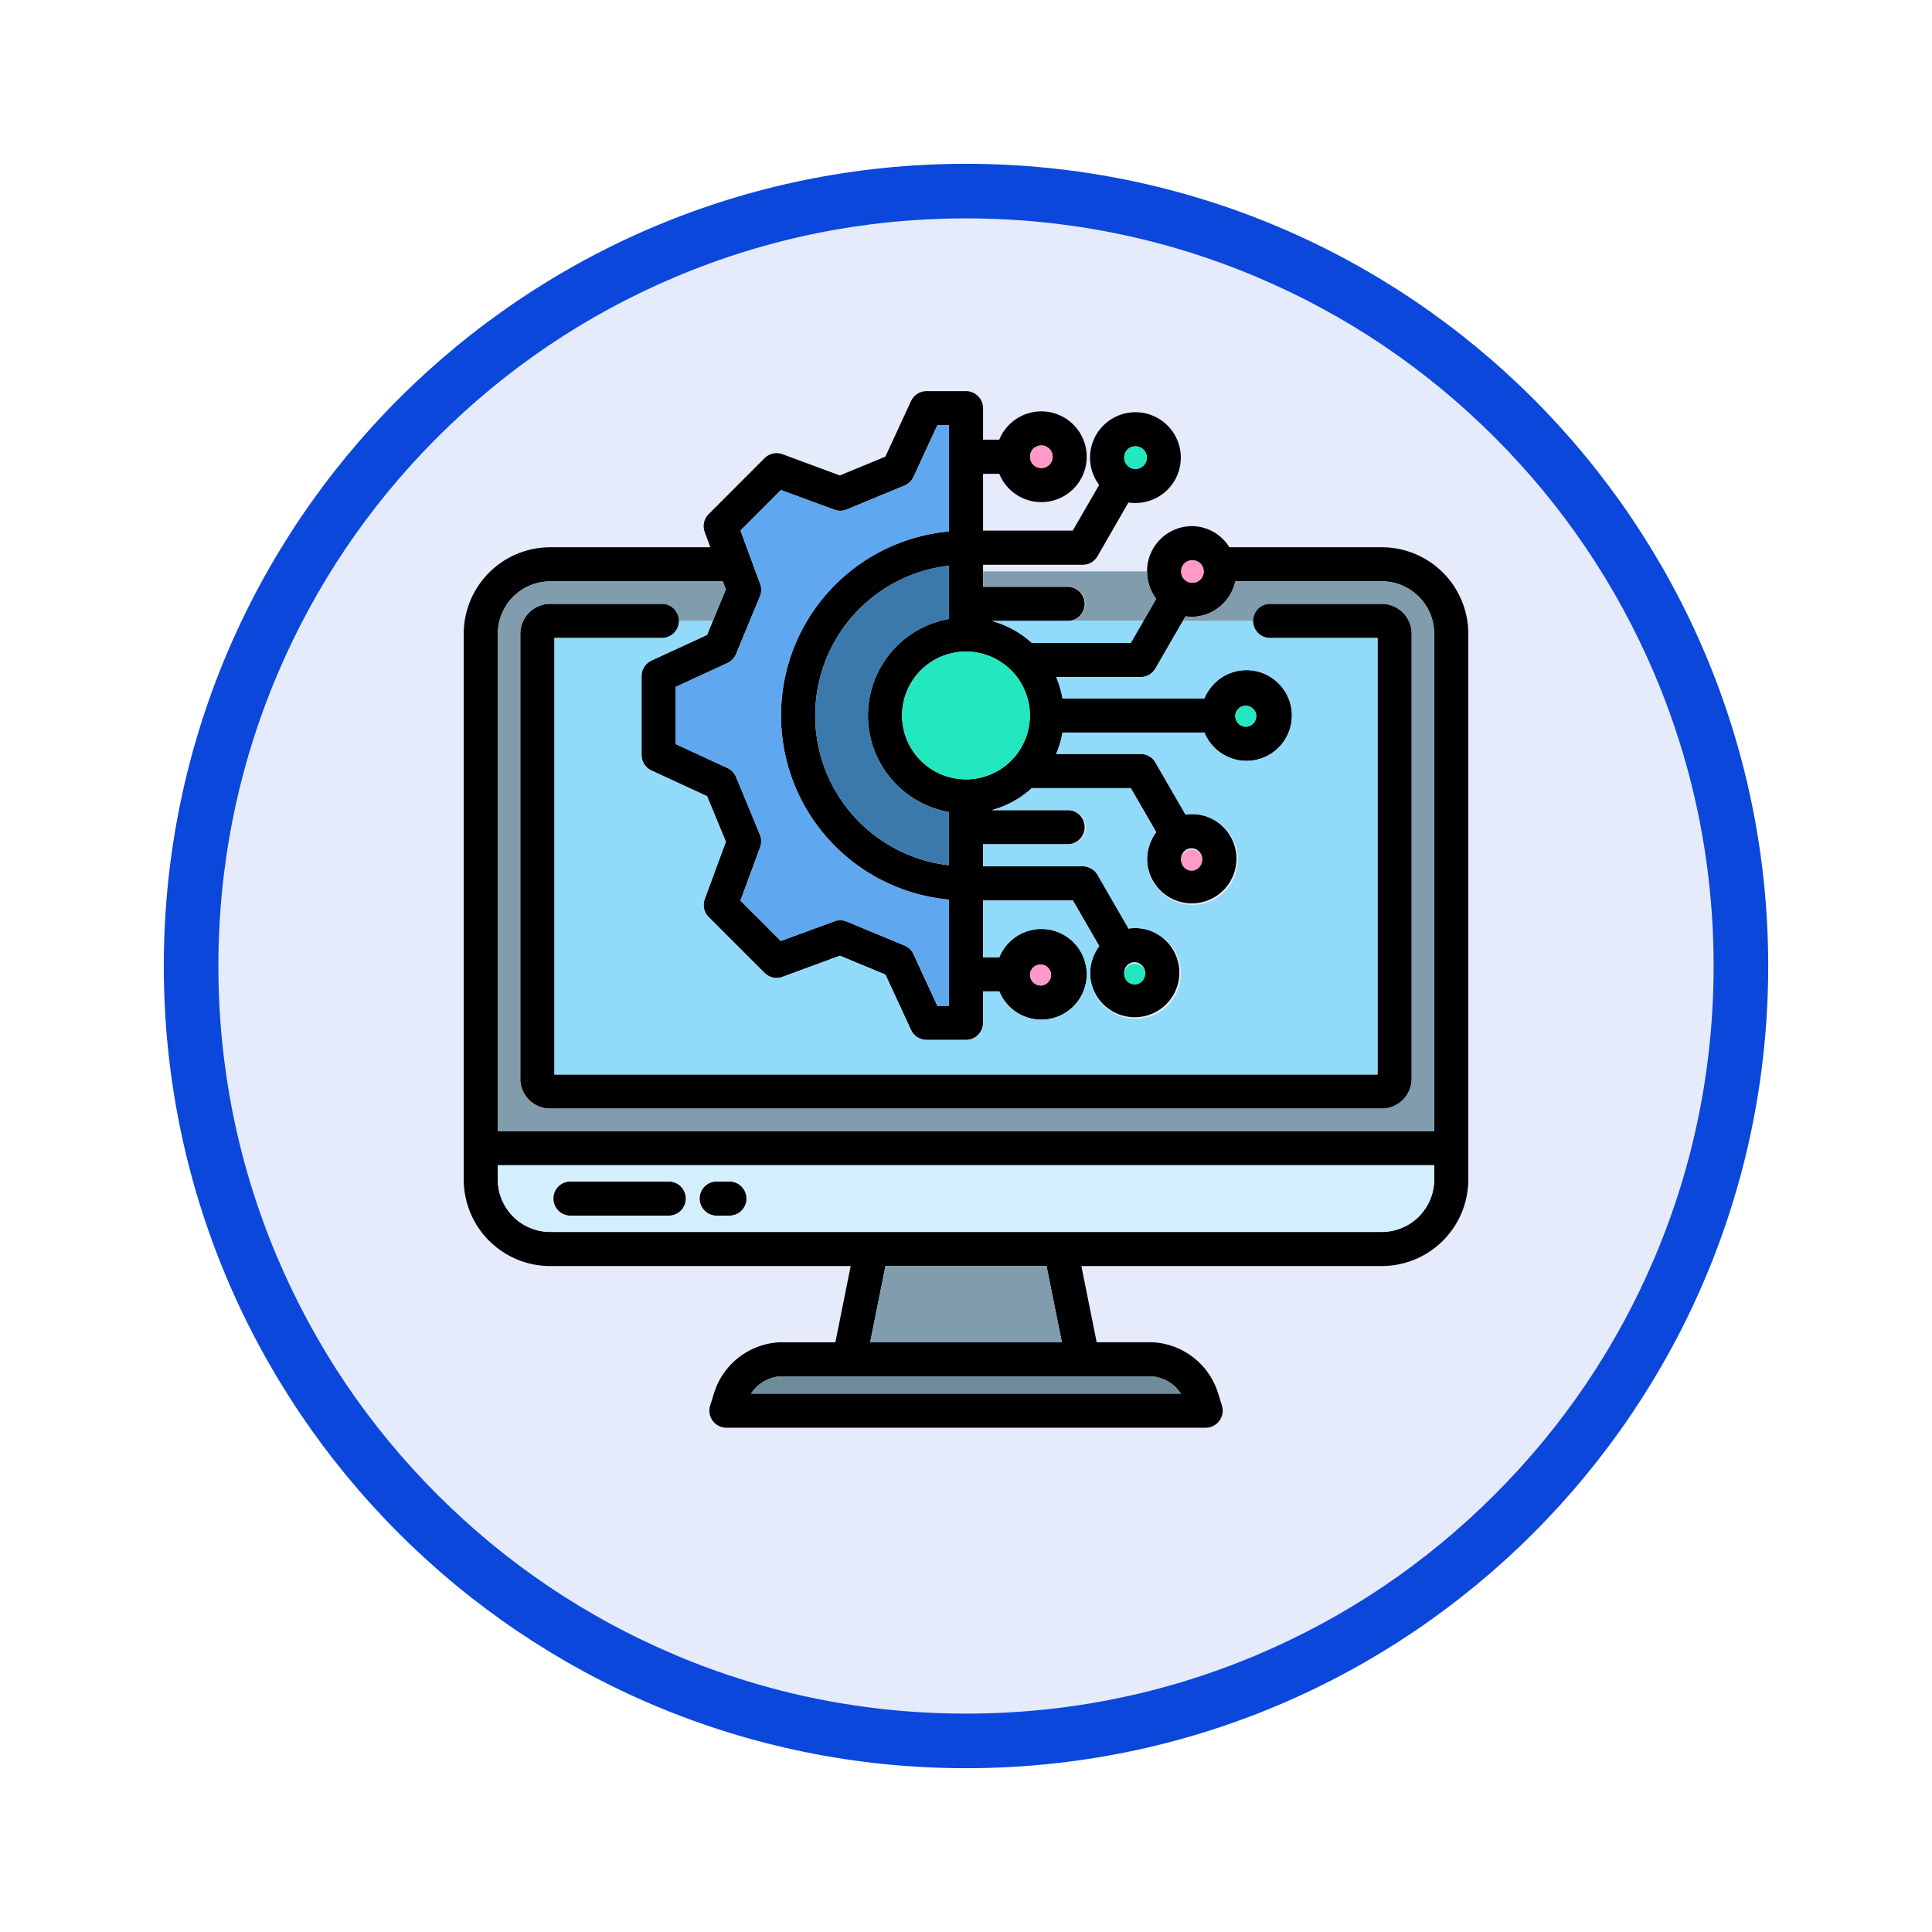<svg xmlns="http://www.w3.org/2000/svg" xmlns:xlink="http://www.w3.org/1999/xlink" width="106.16" height="106.16" viewBox="0 0 106.16 106.16">
  <defs>
    <filter id="Trazado_982547" x="0" y="0" width="106.16" height="106.16" filterUnits="userSpaceOnUse">
      <feOffset dy="3" input="SourceAlpha"/>
      <feGaussianBlur stdDeviation="3" result="blur"/>
      <feFlood flood-opacity="0.161"/>
      <feComposite operator="in" in2="blur"/>
      <feComposite in="SourceGraphic"/>
    </filter>
  </defs>
  <g id="Grupo_1228602" data-name="Grupo 1228602" transform="translate(-1030.5 -3830)">
    <g id="Grupo_1228124" data-name="Grupo 1228124" transform="translate(839.5 368.536)">
      <g id="Grupo_1224851" data-name="Grupo 1224851" transform="translate(0 1738.464)">
        <g id="Grupo_1206130" data-name="Grupo 1206130" transform="translate(0 -59)">
          <g id="Grupo_1203672" data-name="Grupo 1203672" transform="translate(0.08 -4797.878)">
            <g id="Grupo_1203344" data-name="Grupo 1203344" transform="translate(-81.08 5174.875)">
              <g id="Grupo_1177900" data-name="Grupo 1177900" transform="translate(281 1411.003)">
                <g id="Grupo_1172010" data-name="Grupo 1172010" transform="translate(0)">
                  <g id="Grupo_1171046" data-name="Grupo 1171046">
                    <g id="Grupo_1148525" data-name="Grupo 1148525">
                      <g transform="matrix(1, 0, 0, 1, -9, -6)" filter="url(#Trazado_982547)">
                        <g id="Trazado_982547-2" data-name="Trazado 982547" transform="translate(9 6)" fill="#e5ebfb">
                          <path d="M 44.08 86.66 C 38.331 86.66 32.755 85.535 27.507 83.315 C 22.436 81.17 17.882 78.1 13.971 74.189 C 10.06 70.278 6.99 65.724 4.846 60.654 C 2.626 55.405 1.5 49.829 1.5 44.08 C 1.5 38.331 2.626 32.755 4.846 27.507 C 6.99 22.436 10.06 17.882 13.971 13.971 C 17.882 10.06 22.436 6.99 27.507 4.846 C 32.755 2.626 38.331 1.5 44.08 1.5 C 49.829 1.5 55.405 2.626 60.654 4.846 C 65.724 6.99 70.278 10.06 74.189 13.971 C 78.1 17.882 81.17 22.436 83.315 27.507 C 85.535 32.755 86.66 38.331 86.66 44.08 C 86.66 49.829 85.535 55.405 83.315 60.654 C 81.17 65.724 78.1 70.278 74.189 74.189 C 70.278 78.1 65.724 81.17 60.654 83.315 C 55.405 85.535 49.829 86.66 44.08 86.66 Z" stroke="none"/>
                          <path d="M 44.08 3 C 38.533 3 33.153 4.086 28.091 6.227 C 23.199 8.296 18.806 11.258 15.032 15.032 C 11.258 18.806 8.296 23.199 6.227 28.091 C 4.086 33.153 3 38.533 3 44.08 C 3 49.627 4.086 55.007 6.227 60.07 C 8.296 64.961 11.258 69.355 15.032 73.128 C 18.806 76.902 23.199 79.864 28.091 81.933 C 33.153 84.075 38.533 85.16 44.08 85.16 C 49.627 85.16 55.007 84.075 60.07 81.933 C 64.961 79.864 69.355 76.902 73.128 73.128 C 76.902 69.355 79.864 64.961 81.933 60.07 C 84.075 55.007 85.16 49.627 85.16 44.08 C 85.16 38.533 84.075 33.153 81.933 28.091 C 79.864 23.199 76.902 18.806 73.128 15.032 C 69.355 11.258 64.961 8.296 60.07 6.227 C 55.007 4.086 49.627 3 44.08 3 M 44.08 0 C 68.425 0 88.16 19.735 88.16 44.08 C 88.16 68.425 68.425 88.16 44.08 88.16 C 19.735 88.16 0 68.425 0 44.08 C 0 19.735 19.735 0 44.08 0 Z" stroke="none" fill="#0b47db"/>
                        </g>
                      </g>
                    </g>
                  </g>
                </g>
              </g>
            </g>
          </g>
        </g>
      </g>
    </g>
    <g id="el" transform="translate(1035.469 3838.493)">
      <path id="Trazado_1218123" data-name="Trazado 1218123" d="M70.959,21.577H62.582a2.442,2.442,0,0,0-2.069-1.16,2.476,2.476,0,0,0-2.453,2.492,2.5,2.5,0,0,0,.5,1.506l-1.4,2.421H51.731a5.382,5.382,0,0,0-2.2-1.211h4.194a.938.938,0,0,0,0-1.875H49.049V22.539h5.475a.938.938,0,0,0,.812-.469l1.7-2.951a2.41,2.41,0,0,0,.344.027,2.494,2.494,0,1,0-2.453-2.492,2.5,2.5,0,0,0,.5,1.5l-1.449,2.508H49.049V17.542h.891a2.493,2.493,0,1,0,0-1.875h-.891v-1.73A.938.938,0,0,0,48.111,13H45.942a.938.938,0,0,0-.851.544L43.68,16.6l-2.5,1.032L38.03,16.466a.938.938,0,0,0-.988.217l-3.07,3.073a.938.938,0,0,0-.216.987l.308.835h-8.8a4.757,4.757,0,0,0-4.752,4.752V56.323a4.757,4.757,0,0,0,4.752,4.752h16.51l-.84,4.188H37.882a3.979,3.979,0,0,0-3.593,2.722l-.236.757a.938.938,0,0,0,.9,1.216H61.274a.938.938,0,0,0,.9-1.216l-.235-.754a3.98,3.98,0,0,0-3.594-2.726H55.292l-.843-4.188h16.51a4.757,4.757,0,0,0,4.752-4.752V26.329a4.757,4.757,0,0,0-4.752-4.752ZM57.384,16.034a.62.62,0,1,1-.577.621A.6.6,0,0,1,57.384,16.034Zm-5.173-.047a.619.619,0,1,1-.577.617A.6.6,0,0,1,52.211,15.987Zm8.3,6.306a.619.619,0,1,1-.577.617A.6.6,0,0,1,60.514,22.293Zm-8.891,8.531a3.511,3.511,0,1,1-3.511-3.514A3.515,3.515,0,0,1,51.622,30.824Zm-4.449-5.306a5.387,5.387,0,0,0,0,10.609v2.924a8.282,8.282,0,0,1,0-16.458ZM36.8,23.593l-1.082-2.936,2.222-2.224,2.935,1.082a.938.938,0,0,0,.682-.013l3.173-1.312a.938.938,0,0,0,.493-.473l1.313-2.841h.632v5.833a10.158,10.158,0,0,0,0,20.23v5.836h-.632l-1.313-2.841a.937.937,0,0,0-.492-.473l-3.173-1.316a.938.938,0,0,0-.683-.014l-2.936,1.082-2.221-2.221L36.8,38.055a.938.938,0,0,0-.014-.683L35.475,34.2A.937.937,0,0,0,35,33.707l-2.841-1.313V29.251L35,27.941a.938.938,0,0,0,.473-.492l1.316-3.173a.938.938,0,0,0,.014-.683Zm-11.541-.14h9.491l.164.444-1.035,2.5L30.831,27.8a.938.938,0,0,0-.545.851v4.342a.938.938,0,0,0,.544.851l3.053,1.411,1.035,2.5-1.162,3.154a.938.938,0,0,0,.217.987l3.07,3.07a.938.938,0,0,0,.987.217l3.154-1.162,2.5,1.035L45.091,48.1a.938.938,0,0,0,.851.544h2.169a.938.938,0,0,0,.938-.938v-1.73h.891a2.493,2.493,0,1,0,0-1.875h-.891V40.981h4.933l1.45,2.51a2.5,2.5,0,0,0-.5,1.5A2.451,2.451,0,1,0,57.384,42.5a2.4,2.4,0,0,0-.342.027l-1.707-2.954a.937.937,0,0,0-.812-.469H49.049V37.895h4.674a.938.938,0,0,0,0-1.875H49.53a5.383,5.383,0,0,0,2.2-1.208h5.436l1.4,2.42a2.508,2.508,0,0,0-.5,1.507,2.453,2.453,0,1,0,2.453-2.5,2.4,2.4,0,0,0-.341.027l-1.655-2.864a.937.937,0,0,0-.812-.469H53.066a5.343,5.343,0,0,0,.349-1.175h7.8a2.493,2.493,0,1,0,0-1.875h-7.8a5.349,5.349,0,0,0-.348-1.175h4.64a.938.938,0,0,0,.812-.469l1.657-2.867a2.414,2.414,0,0,0,.339.027,2.465,2.465,0,0,0,2.392-1.95h8.053a2.88,2.88,0,0,1,2.876,2.876V53.658H22.387V26.329a2.88,2.88,0,0,1,2.876-2.876Zm26.37,21.591a.577.577,0,1,1,.577.617A.6.6,0,0,1,51.634,45.044Zm6.324-.05a.577.577,0,1,1-.574-.617A.6.6,0,0,1,57.958,44.994Zm3.133-6.256a.579.579,0,1,1-.577-.621A.6.6,0,0,1,61.091,38.738Zm1.819-7.914a.577.577,0,1,1,.577.617A.6.6,0,0,1,62.91,30.824ZM59.918,68.083H36.3a2.113,2.113,0,0,1,1.578-.945H58.341A2.111,2.111,0,0,1,59.918,68.083Zm-6.539-2.821H42.846l.84-4.188h8.85l.843,4.188ZM70.959,59.2h-45.7a2.88,2.88,0,0,1-2.876-2.876v-.79H73.835v.79A2.88,2.88,0,0,1,70.959,59.2ZM23.622,50.778V26.329a1.644,1.644,0,0,1,1.642-1.642h6.13a.938.938,0,1,1,0,1.875H25.5V50.548H70.726V26.562H64.833a.938.938,0,1,1,0-1.875h6.126A1.644,1.644,0,0,1,72.6,26.329V50.778a1.645,1.645,0,0,1-1.642,1.645h-45.7a1.645,1.645,0,0,1-1.642-1.645Zm12.424,6.588a.938.938,0,0,1-.938.938h-.721a.938.938,0,0,1,0-1.875h.721A.938.938,0,0,1,36.045,57.366Zm-3.336,0a.938.938,0,0,1-.938.938H26.35a.938.938,0,0,1,0-1.875h5.422A.938.938,0,0,1,32.71,57.366Z"/>
      <path id="Trazado_1218124" data-name="Trazado 1218124" d="M192.68,97.788V94.863a8.282,8.282,0,0,0,0,16.458V108.4a5.387,5.387,0,0,1,0-10.609Z" transform="translate(-145.507 -72.27)" fill="#3b79ad"/>
      <path id="Trazado_1218125" data-name="Trazado 1218125" d="M211.917,423.2l-.84,4.188H221.61l-.843-4.188Z" transform="translate(-168.231 -362.124)" fill="#809cad"/>
      <path id="Trazado_1218126" data-name="Trazado 1218126" d="M226.043,138.618a3.511,3.511,0,1,0,3.511-3.514A3.515,3.515,0,0,0,226.043,138.618Z" transform="translate(-181.443 -107.794)" fill="#23e8bf"/>
      <path id="Trazado_1218127" data-name="Trazado 1218127" d="M357.471,93.534a.619.619,0,1,0-.577-.617A.6.6,0,0,0,357.471,93.534Z" transform="translate(-296.958 -70.006)" fill="#ff99c7"/>
      <path id="Trazado_1218128" data-name="Trazado 1218128" d="M119.909,46.52l2.841,1.313a.937.937,0,0,1,.473.492l1.316,3.173a.938.938,0,0,1,.014.683l-1.082,2.936,2.221,2.221,2.936-1.082a.938.938,0,0,1,.683.014l3.173,1.316a.938.938,0,0,1,.492.473l1.313,2.841h.632V55.063a10.158,10.158,0,0,1,0-20.23V29h-.632l-1.313,2.841a.938.938,0,0,1-.493.473l-3.173,1.312a.937.937,0,0,1-.682.013l-2.935-1.082-2.222,2.224,1.082,2.936a.938.938,0,0,1-.014.683l-1.316,3.173a.938.938,0,0,1-.473.492l-2.84,1.31V46.52Z" transform="translate(-87.748 -14.126)" fill="#5fa7ee"/>
      <path id="Trazado_1218129" data-name="Trazado 1218129" d="M155.256,475.878H178.87a2.111,2.111,0,0,0-1.577-.945H156.834A2.113,2.113,0,0,0,155.256,475.878Z" transform="translate(-118.952 -407.795)" fill="#6f8c9b"/>
      <path id="Trazado_1218130" data-name="Trazado 1218130" d="M286.63,39.73a.619.619,0,1,0-.577-.617A.6.6,0,0,0,286.63,39.73Z" transform="translate(-234.419 -22.508)" fill="#ff99c7"/>
      <path id="Trazado_1218131" data-name="Trazado 1218131" d="M330.768,40.131a.62.62,0,1,0-.577-.617A.6.6,0,0,0,330.768,40.131Z" transform="translate(-273.384 -22.859)" fill="#23e8bf"/>
      <path id="Trazado_1218132" data-name="Trazado 1218132" d="M287.205,281.767a.577.577,0,1,0-.574.617A.6.6,0,0,0,287.205,281.767Z" transform="translate(-234.42 -236.724)" fill="#ff99c7"/>
      <path id="Trazado_1218133" data-name="Trazado 1218133" d="M331.343,281.341a.577.577,0,1,0-.574.617A.6.6,0,0,0,331.343,281.341Z" transform="translate(-273.385 -236.348)" fill="#23e8bf"/>
      <path id="Trazado_1218134" data-name="Trazado 1218134" d="M383.417,160.44a.577.577,0,1,0-.574.617A.6.6,0,0,0,383.417,160.44Z" transform="translate(-319.356 -129.616)" fill="#23e8bf"/>
      <path id="Trazado_1218135" data-name="Trazado 1218135" d="M358.049,227.939a.579.579,0,1,0-.577.617A.6.6,0,0,0,358.049,227.939Z" transform="translate(-296.958 -189.201)" fill="#ff99c7"/>
      <path id="Trazado_1218136" data-name="Trazado 1218136" d="M36.512,376.705a2.88,2.88,0,0,0,2.876,2.876h45.7a2.88,2.88,0,0,0,2.876-2.876v-.79H36.512Zm12,.106h.721a.938.938,0,1,1,0,1.875h-.721a.938.938,0,1,1,0-1.875Zm-8.037,0H45.9a.938.938,0,1,1,0,1.875H40.475a.938.938,0,1,1,0-1.875Z" transform="translate(-14.125 -320.382)" fill="#d3effd"/>
      <path id="Trazado_1218137" data-name="Trazado 1218137" d="M268.673,98.4a.937.937,0,0,1,.014,1.874h4.129l.7-1.209a2.5,2.5,0,0,1-.5-1.506H264v.84h4.674Z" transform="translate(-214.95 -74.655)" fill="#809cad"/>
      <path id="Trazado_1218138" data-name="Trazado 1218138" d="M85.084,102.192H77.031a2.465,2.465,0,0,1-2.392,1.95,2.414,2.414,0,0,1-.339-.027l-.144.249H78.02a.938.938,0,0,1,.938-.938h6.126a1.644,1.644,0,0,1,1.642,1.642v24.449a1.645,1.645,0,0,1-1.642,1.645h-45.7a1.645,1.645,0,0,1-1.642-1.645V105.068a1.644,1.644,0,0,1,1.642-1.642h6.13a.938.938,0,0,1,.938.938h1.871l.716-1.728-.164-.444H39.388a2.88,2.88,0,0,0-2.876,2.876V132.4H87.96V105.068a2.88,2.88,0,0,0-2.876-2.876Z" transform="translate(-14.125 -78.74)" fill="#809cad"/>
      <g id="Grupo_1228601" data-name="Grupo 1228601" transform="translate(25.497 25.625)">
        <path id="Trazado_1218139" data-name="Trazado 1218139" d="M68.379,122.9l3.052-1.408.318-.767H69.879a.938.938,0,0,1-.938.938h-5.9v23.986h45.229V121.664h-5.893a.938.938,0,0,1-.938-.938H97.579l-1.513,2.619a.937.937,0,0,1-.812.469h-4.64a5.35,5.35,0,0,1,.348,1.175h7.8a2.493,2.493,0,1,1,0,1.875h-7.8a5.343,5.343,0,0,1-.349,1.175h4.641a.938.938,0,0,1,.812.469l1.655,2.864a2.4,2.4,0,0,1,.341-.027,2.494,2.494,0,1,1-2.453,2.5,2.508,2.508,0,0,1,.5-1.507l-1.4-2.42H89.277a5.383,5.383,0,0,1-2.2,1.208h4.193a.938.938,0,1,1,0,1.875H86.6v1.211h5.475a.938.938,0,0,1,.812.469l1.707,2.954a2.406,2.406,0,0,1,.342-.027,2.493,2.493,0,1,1-2.453,2.492,2.5,2.5,0,0,1,.5-1.5l-1.45-2.51H86.6v3.125h.891a2.493,2.493,0,1,1,0,1.875H86.6v1.73a.938.938,0,0,1-.938.938H83.49a.938.938,0,0,1-.851-.544l-1.411-3.053-2.5-1.035-3.154,1.162a.938.938,0,0,1-.987-.217l-3.07-3.07a.938.938,0,0,1-.217-.987l1.162-3.154-1.035-2.5-3.053-1.411a.938.938,0,0,1-.544-.851v-4.342a.938.938,0,0,1,.545-.851Z" transform="translate(-63.045 -120.726)" fill="#91dafa"/>
        <path id="Trazado_1218140" data-name="Trazado 1218140" d="M272.29,120.727H268.1a5.384,5.384,0,0,1,2.2,1.211h5.434l.7-1.212H272.29Z" transform="translate(-244.064 -120.726)" fill="#91dafa"/>
      </g>
    </g>
  </g>
</svg>
